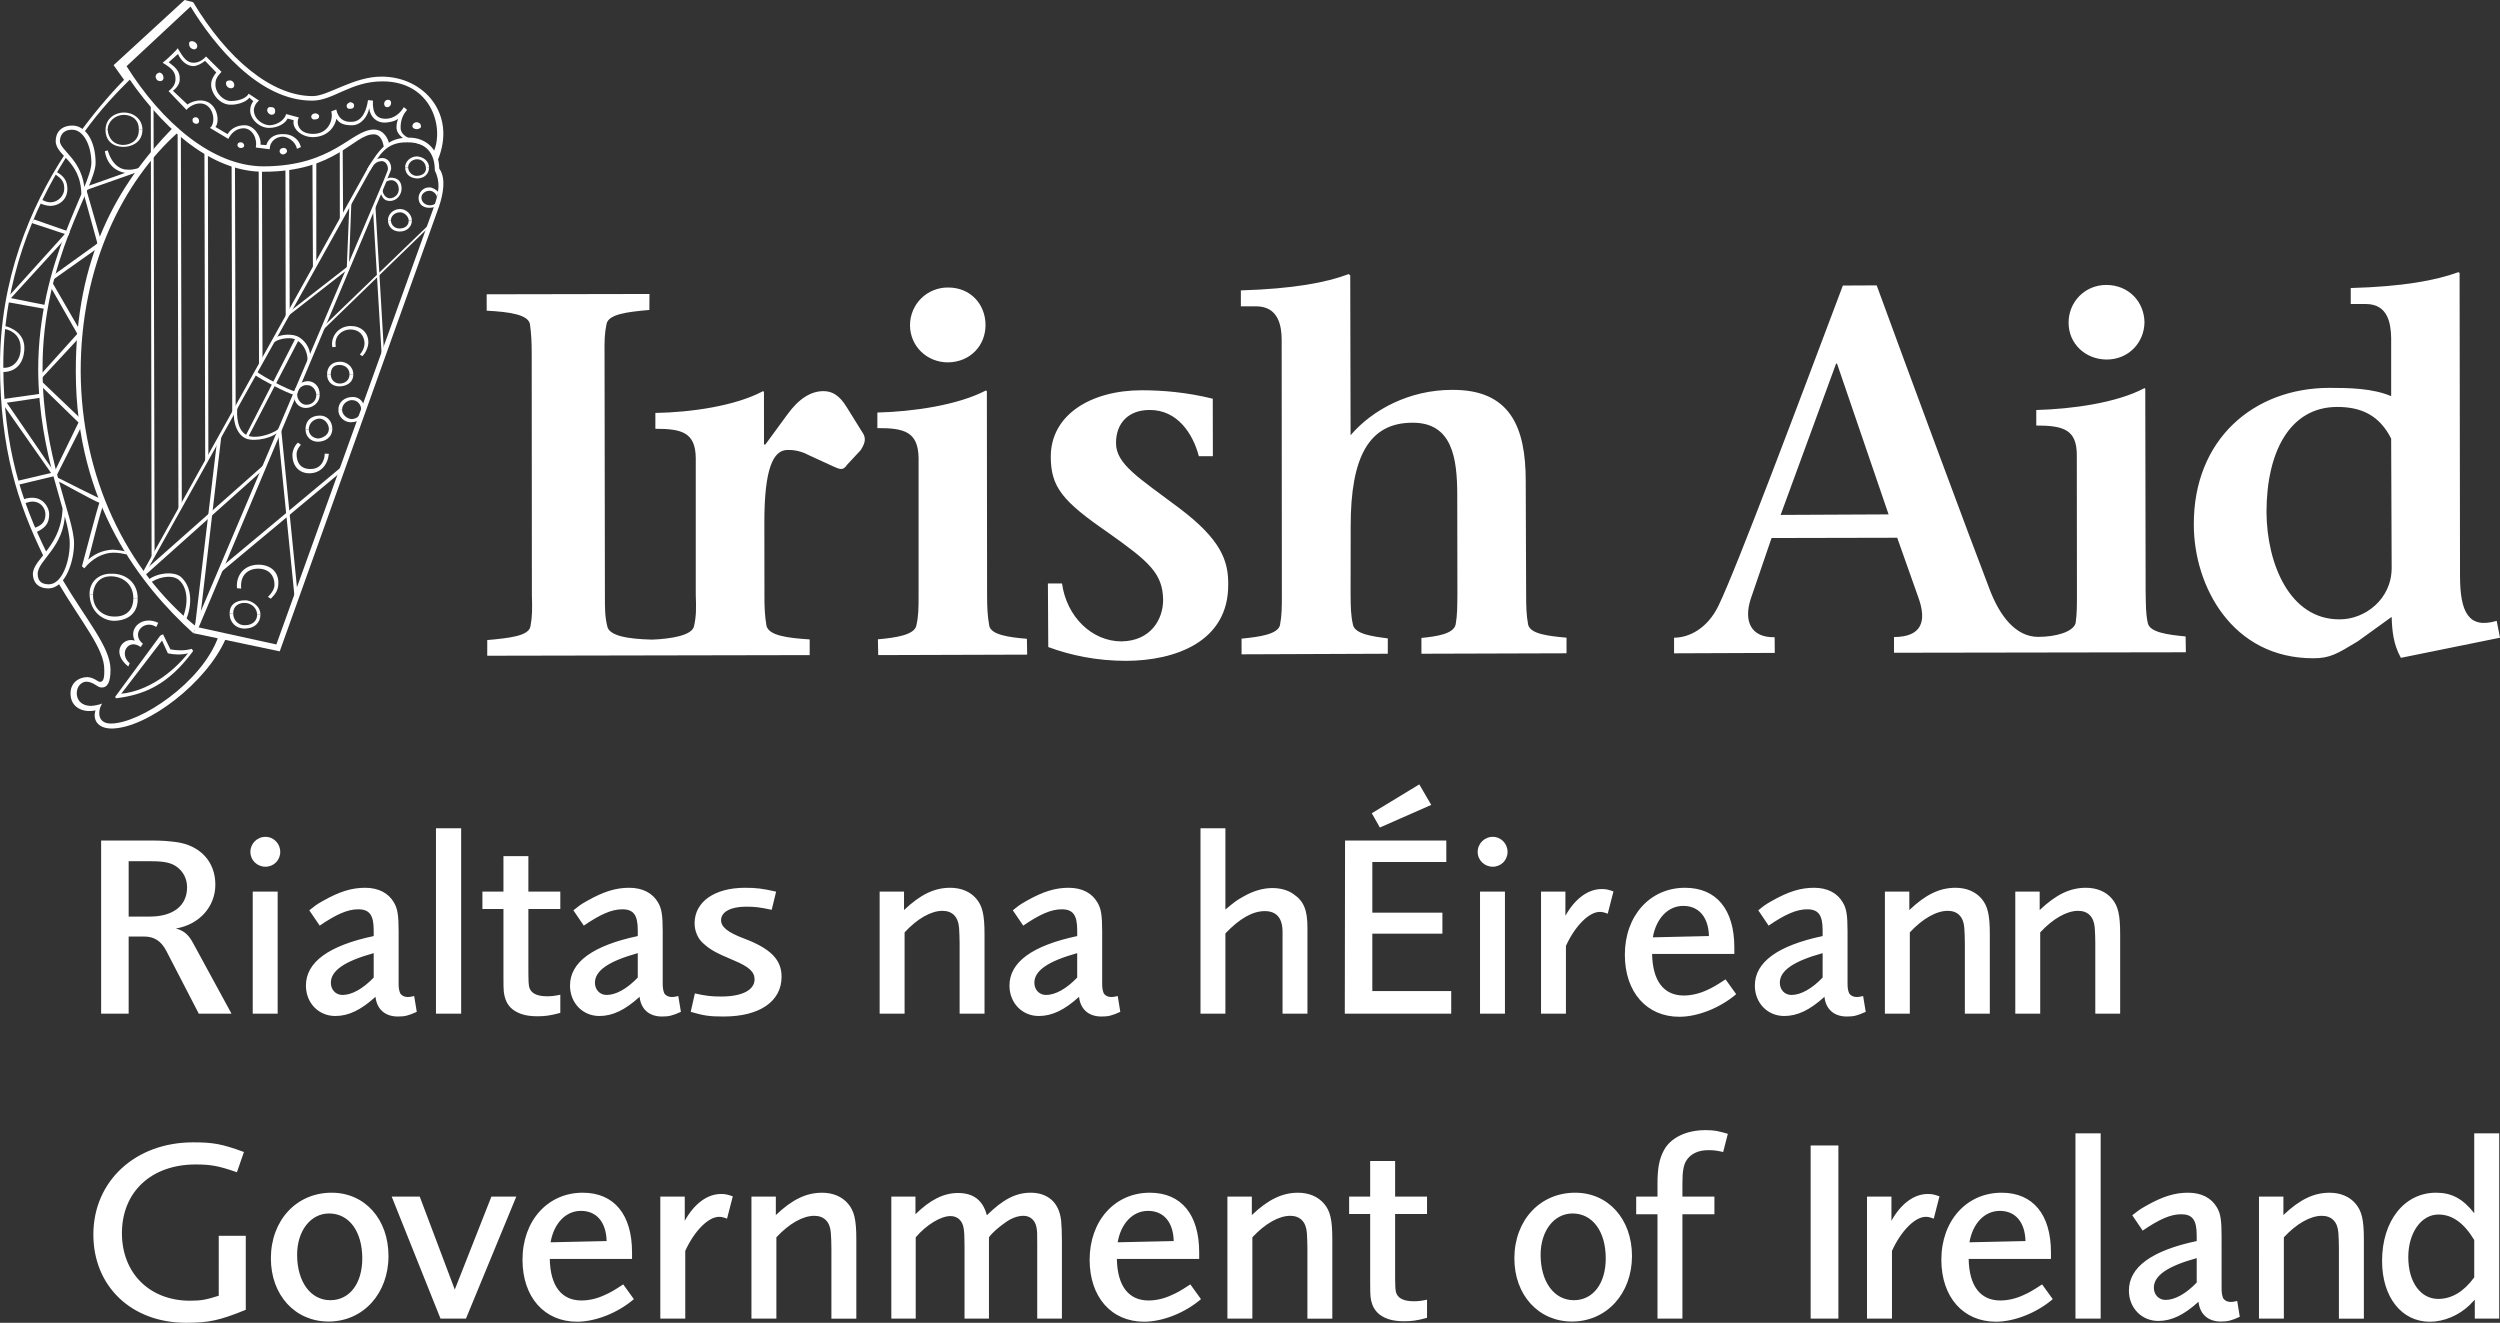 <svg xmlns="http://www.w3.org/2000/svg" width="577.75" height="305.696" viewBox="0 0 577.75 305.696">
  <rect x="0" y="0" width="577.75" height="305.696" fill="#333333" stroke="none"/>
  <g fill="#FFF">
    <path d="M112.603 151.537v-3.615c5.473-.49 9.47-1 9.97-3.096.445-2.287.445-4.09.346-7.29l-.04-55.458c0-3.13-.09-4.93-.416-7.236-.5-2.115-4.542-2.75-9.99-3.045V68.01l37.618-.07-.02 3.69c-5.333.462-9.434 1.024-9.89 3.212-.47 2.2-.51 3.99-.47 7.236l.084 55.46c0 3.157 0 4.95.545 7.194.44 2.188 4.62 2.946 10.39 3.085 4.487-.188 9.192-.99 9.652-3.085.53-2.31.53-4.105.41-7.295v-31.54c-.05-5.98-3.223-6.806-9.334-6.806v-3.66c8.082-.132 18.457-1.583 24.885-5.04l.21.158.01 12.183h.31l5.043-6.883c2.698-3.754 5.517-5.457 8.364-5.457 1.758 0 3.57.654 5.438 3.764l3.872 6.23c.654 1.355.01 2.484-.648 3.6l-3.15 3.393c-1.09 1.648-1.955.9-3.332.356l-5.665-2.604c-1.353-.738-3.09-1.2-4.794-1.146-3.317 0-5.357 4.294-5.357 16.704l.02 16.694c-.02 3.193.104 5.04.476 7.244.55 2.2 4.62 2.804 9.978 3.14v3.626l-74.515.145zM228.065 90.39l.05 46.89c0 3.18.094 5.01.505 7.35.45 2.09 4.536 2.64 8.7 3l.06 3.655-34.422.108-.074-3.65c4.224-.37 8.43-1.023 8.88-3.163.524-2.248.524-4.12.524-7.246v-31.56c-.12-5.935-3.244-6.88-9.528-6.84v-3.597c8.23-.197 18.596-1.71 25.078-5.096l.227.15zM219.058 66.443c5.2-.033 8.696 3.854 8.696 8.69 0 4.667-3.472 8.552-8.696 8.612-4.818 0-8.756-3.71-8.756-8.61.035-4.84 3.883-8.692 8.756-8.692M242.17 134.837h3.264c1.06 7.73 6.942 13.386 13.737 13.386 6.72-.09 9.628-5.04 9.628-9.587-.084-6.22-3.372-8.91-12.802-15.61-10.44-7.187-13.163-10.478-13.163-17.49 0-9.687 9.3-15.343 21.013-15.343 4.828 0 10.385.456 16.422 1.95l.024 13.282h-3.243c-1.328-5.09-4.88-10.727-11.397-10.678-4.774 0-7.745 2.942-7.745 7.637 0 4.904 5.264 8.014 14.57 15.007 9.765 7.34 11.395 12.242 11.36 17.647.113 13.258-12.223 17.645-23.573 17.685-6.735 0-12.777-1.248-18.012-3.188l-.083-14.697zM312.04 63.64l.08 36.94c5.08-5.937 13.645-10.478 23.4-10.478 13.405-.12 17.075 8.488 17.075 20.998l.094 25.93c0 3.2.04 5.002.46 7.32.516 2.187 4.7 2.634 8.874 3.02v3.605l-33.532.104v-3.65c3.412-.347 7.395-.892 7.904-3.08.41-2.315.376-4.12.41-7.278l-.034-22.84c-.028-8.25-1.104-16.59-10.358-16.54-10.03 0-14.293 7.894-14.27 23.937l-.023 15.505c.025 3.205.046 5.043.55 7.236.437 2.17 4.53 2.714 8.05 3.16v3.55l-33.795.135v-3.625c4.224-.405 8.344-1.02 8.875-3.104.44-2.308.44-4.104.44-7.305l-.045-58.542c0-3.197-.65-7.85-5.93-7.85h-3.5v-3.676c12.08-.368 19.715-1.8 24.92-3.77l.356.3zM436.453 118.876l-11.92-34.854h-.213l-12.816 34.974 24.95-.12zm1.252 31.972v-3.625c6.543-.04 7.533-3.744 5.68-9.003l-4.94-13.946-29.04.063-4.857 14.2c-1.575 5.046.074 8.833 5.57 8.726l.03 3.625-23.272.094v-3.61c3.45 0 7.727-2.1 10.29-7.448 4.266-8.828 18.82-47.674 28.72-73.934l7.818-.04c7.19 19.694 21.742 58.94 26.13 70.33 2.405 6.283 6.08 10.845 11.122 10.904 4.23 0 8.12-1.17 8.715-3.16.333-2.288.31-4.1.31-7.3l-.03-31.546c0-5.894-3.07-6.84-9.368-6.84v-3.585c8.127-.223 18.525-1.6 25.018-5.065l.17.147.084 46.85c.078 3.238 0 4.997.51 7.34.477 2.1 4.502 2.653 8.73 3.06l.06 3.655-67.45.108zM486.76 65.85c5.147 0 8.763 3.85 8.83 8.646-.067 4.65-3.624 8.594-8.77 8.594-4.956-.05-8.77-3.697-8.77-8.506 0-4.883 3.815-8.734 8.71-8.734M554.84 152.026c-1.757-3.194-2.015-6.21-2.13-9.46l-7.844 5.656c-4.725 2.854-6.39 3.902-10.21 3.902-18.896.05-27.665-16.793-27.665-30.853-.093-19.75 13.833-31.635 31.384-31.635 4.562 0 9.924.1 14.223 1.912V78.102c-.072-3.26-.674-7.847-5.873-7.847h-3.467v-3.692c12.033-.323 19.65-1.758 24.9-3.67l.252.21.1 69.928c0 8.498 1.985 12.36 8.478 10.45l.764 3.893-22.91 4.653zm-2.243-50.67c-2.742-5.42-6.94-7.312-12.455-7.312-10.97 0-16.355 10.39-16.355 24.35.088 11.893 5.354 24.787 16.877 24.738 5.79.05 12.05-4.596 12.05-11.887l-.117-29.89zM42.653 0l1.99.51c7.796 13.002 18.072 21.735 27.68 21.698 3.48 0 9.454-4.568 15.956-4.502 9.7.05 17.297 8.656 12.9 19.29L99.96 35.6c2.897-5.36.17-16.796-11.578-16.796-7.35 0-11.37 4.452-16.174 4.452-12.346.09-22.77-12.894-28.173-21.747-.822.765-14.783 13.786-14.783 13.786 8.112 12.94 19.82 23.15 31.68 23.15 16.17-.045 20.274-8.504 25.484-8.504 2.367 0 3.397 2.314 3.546 3.504l-1.277.455c-.303-1.79-1.045-2.862-2.303-2.862-4.73 0-8.603 8.65-25.45 8.65-10.444.072-21.567-7.64-31.27-21.74l-.742.856-2.665-3.746L42.653 0zM13.32 134.476c5.577 9.46 10.827 15.466 10.777 20.266.05 2.13-.252 2.832-.97 2.832-.48.05-1.382-1.04-2.982-1.1-2.105.06-3.897 1.438-3.843 3.848 0 3.008 2.665 4.502 5.774 3.85-.66 1.95.292 4.193 3.774 4.193 8.22-.104 21.983-10.69 26.32-20.77l-1.703-.47c-3.79 10.61-18.125 20.085-24.855 20.085-3.1 0-3.1-2.822-2.025-4.625-.55.28-2.04.543-2.52.543-2.348 0-3.33-1.444-3.33-2.9 0-1.654 1.115-2.654 2.19-2.7 1.743.046 2.56 1.355 3.525 1.355 1.43.04 2.11-1.31 2.085-4.21-.055-5.147-5.497-11.236-11.172-20.84l-1.044.643z"/>
    <path d="M19.373 30.654c3.873-5.447 7.918-9.59 10.93-12.557l-.525-.795c-3.185 3.21-7.087 7.55-10.984 12.844l.58.508zM15.02 35.602C6.997 47.94-.04 64.587 0 84.582c.078 19.31 4.08 31.69 10.122 44.095l.728-.832C4.927 115.845.82 103.227.762 84.583c-.03-19.75 6.938-36.28 14.703-48.537l-.445-.444zM39.914 29.57C27.084 42.734 17.426 59.543 17.52 85.975c.03 30.672 15.198 49.5 27.118 60.346l.802-1.426c-16.34-13.105-26.647-34.77-26.79-58.92C18.58 61.393 28.49 41.9 41.127 30.6l-1.214-1.03z"/>
    <path d="M84.886 39.042c2.927-4.983 5.012-7.234 9.573-7.234 3.976-.062 7.046 2.793 7.046 7.14 1.68 2.298.832 6.105 0 8.636l-36.86 102.942-20.002-4.21.803-1.42 18.422 4.04L100.484 47.25c.976-3.11 1.288-5.147 0-7.893 0-4-2.05-6.552-6.398-6.46-4.828-.092-6.447 2.9-8.538 6.51l-.664-.365z"/>
    <path d="M32.778 132.634L84.89 39.042c.966-1.81 1.97-2.442 3.49-2.53 1.428.088 2.017 1.25 2.017 2.435 0 .46-.316.812-1.158 3.155L45.62 145.687l-.98-.248 43.935-103.5c.684-1.796 1.05-2.448 1.08-2.897-.03-1.04-.645-1.81-1.417-1.81-1.282.065-1.926.705-2.69 2.17L33.245 133.13l-.466-.496zM77.745 27.453c.668.953 1.5 1.5 3.576 1.5 2.26 0 3.72-2.256 3.998-3.95.232 2.15 1.828 3.33 3.51 3.33.828 0 2.358-.222 3.265-.923-.233.198-.49 1.3-.46 2.025-.03 1.216.984 2.312 2.366 2.962l3.803 1.104-1.546-.9c-1.797-.55-3.748-1.355-3.674-3.207 0-1.43.445-2.854 1.505-3.994l-.753-.647c-.88 1.492-2.367 2.697-4.224 2.697-1.965 0-3.1-1.137-2.926-4.2l-1.144-.114c-.277 2.008-1.154 5.02-3.833 5.02-1.693.08-3.05-.706-3.496-2.854l-1.153.445c.54 1.998-.748 5.26-4.22 5.192-3.376 0-3.97-2.502-3.272-3.79l-2.932-.79c-.367 1.344-1.95 2.48-3.754 2.592-1.62 0-3.715-1.404-3.715-3.51 0-.69.446-1.64 1.2-2.19l-2.398-1.597c-.43.855-1.907 1.688-4.155 1.688-1.654 0-3.62-1.846-3.526-3.94 0-1.097.46-1.805 1.406-2.8l-3.58-3.55c-.495.554-1.49 1.45-2.882 1.45-1.535 0-2.387-1.154-3.665-3.36-.272.51-2.778 2.858-3.477 3.36 2.006 1.213 2.976 2.035 2.976 3.742 0 1.057-.5 2-1.614 2.813l4.145 4.338c.5-.646 1.817-1.493 3.135-1.493 3.14 0 3.808 4.5 2.303 5.666l4.24 2.534c.573-1.2 1.717-2.414 3.48-2.46 2.045 0 3.288 2.403 2.857 4.448l3.224.406c0-1.902 1.56-2.912 3.026-2.912 1.16.062 2.872 1.01 3.278 2.814l.9-.41c-.58-2.246-2.55-3.054-4.115-2.986-1.555-.066-3.24.547-3.892 2.535l-1.316-.103c.173-1.95-1.52-4.488-3.665-4.488-1.833 0-3.19.8-3.958 2.054l-2.808-1.654c1.134-1.242.485-6.137-3.516-6.137-1 0-2.2.39-2.932.95l-3.368-3.17c.822-.605 1.634-1.64 1.565-2.75.07-1.79-1.015-2.687-2.545-3.85l2.14-1.9c.842 1.855 2.263 2.794 3.6 2.794.89-.04 2.03-.674 2.654-1.224l2.6 2.688c-.614.747-1.193 1.745-1.193 2.794 0 2.105 2.01 4.697 4.52 4.656 1.283.04 3.397-.45 4.33-1.613l.905.81c-.4.504-.728 1.187-.728 2.147.02 2.06 2.154 4.02 4.358 4.02 2.04 0 3.75-1.02 4.29-2.16l1.406.386c-.43 1.96 1.798 3.91 4.448 3.91 3.57-.048 5.115-2.594 5.427-4.247M44.366 9.507c.372 0 1.204.357 1.224 1.138 0 .502-.322.71-.674.765-.733-.055-1.208-.537-1.208-1.216-.07-.538.282-.687.658-.687"/>
    <path d="M53.028 18.598c.44-.097 1.114.31 1.114 1.103 0 .456-.36.693-.673.693-.556.058-1.25-.386-1.25-1.146 0-.44.372-.688.808-.65M62.605 24.755c.436 0 .986.098.986.953 0 .488-.27.81-.762.81-.545 0-1.084-.48-1.084-1.118.065-.507.38-.74.86-.645M72.882 26.197c.445 0 .87.32.87.668 0 .586-.548.74-.994.74-.332.102-.827-.154-.827-.652 0-.412.392-.756.952-.756M80.914 23.61c.55.06.857.3.91.638.06.646-.306.896-.91.896-.56.062-.807-.287-.807-.652 0-.582.65-.795.807-.883M88.783 24c0-.596.426-.946.882-.946.515 0 .718.353.718.704.02.543-.39 1.05-.94.998-.51 0-.66-.456-.66-.756M96.25 28.237c.363 0 1.036.208 1.036.968.1.367-.56.646-.985.646-.47 0-1.05-.275-.994-.745 0-.553.614-.868.945-.868M36.898 16.76c.465.092.887.543.887 1.254 0 .483-.42.79-.778.735-.664 0-.98-.5-1.05-.997.07-.71.5-.9.94-.992M45.223 27.093c.456 0 .788.36.788.92 0 .222-.192.6-.608.6-.564 0-.946-.378-.896-.818-.095-.5.41-.702.717-.702M55.56 32.895c.445-.086.855.31.88.706-.025.457-.376.6-.832.6-.287 0-.693-.204-.733-.655 0-.447.307-.65.684-.65M65.423 34.2c.54-.103.912.304.912.692 0 .464-.496.768-.97.81-.427-.042-.75-.394-.75-.747 0-.452.417-.756.808-.756M36.56 143.935l-.444.96c-2.783-1.86-5.982 1.536-3.095 3.883l-.52.748c-2.856-2.095-5.105 1.562-2.53 3.75l-.327.763c-4.2-3.378-1.1-6.915 1.5-5.975-1.5-2.946 1.774-5.888 5.418-4.13M38.795 150.98l-1.352-2.945-9.424 12.29c6.194-.643 11.894-4.905 15.42-9.344-1.47.408-3.377.303-4.645 0l.575-.915c1.372.263 3.278.376 4.947-.124l.327.5c-5.81 7.93-11.44 10.134-17.833 10.937l-.197-.338 10.435-14.163.63-.297 1.693 3.485-.575.916zM7.596 132.634c.074 2.298 1.55 3.348 3.57 3.348 4.106-.05 5.998-6.602 5.944-10.454 0-6.146-7.275-20.032-7.275-40.086-.145-25.694 12.26-42.04 12.26-47.803 0-5.184-2.42-8.62-5.342-8.62-2.61 0-3.883 1.58-3.883 3.578.035 3.74 6.7 4.636 5.854 14.153l.847-2.493c-.35-7.258-5.654-9.4-5.738-11.66.084-1.85 1.307-2.655 2.837-2.614 2.55-.04 4.426 3.52 4.45 7.575C21.196 43.205 8.826 60.1 8.826 85.48c.134 20.105 7.29 33.704 7.29 40.048.044 4.104-1.748 9.51-4.838 9.51-1.847 0-2.565-.946-2.565-2.403-.05-3.148 6.31-6.244 6.29-14.303l-.535-1.79c.16 9.653-6.797 12.436-6.87 16.092"/>
    <path d="M9.26 87.796l10.117 9.646-6.472 12.802-.282-1.267 5.52-11.336-8.72-8.497M12.028 65.18l6.992 12.1L9.3 87.75l.128-1.223 8.444-9.38-6.042-10.585M19.813 43.347l3.803 13.246-11.638 8.24.342-1.227 10.197-7.344-3.22-11.662"/>
    <path d="M32.392 38.748v-.043l-.866.28c-.595.154-1.218.274-1.837.224-1.942.08-3.804-1.206-4.81-4.458l-.654.203c.564 3.354 2.813 4.688 4.69 5L20.04 43.09l-.316.904 12.514-4.404.703-1.05c-.162.063-.335.127-.548.208M13.162 110.333c1.342.54 9.325 4.8 11.068 5.313-1.193 2.743-3.46 12.792-3.858 13.68 1.392-1.2 3.214-2.2 5.75-2.3.9.05 2.056.208 2.838.41l.327.69c-1.134-.24-1.813-.397-3.11-.397-2.333 0-4.938 1.386-6.686 3.614l-.554-.465c.63-2.403 3.71-13.947 4.017-14.69-1.63-.607-9.038-4.812-9.652-5.016l-.138-.84zM5.298 115.44c4.225-1.565 6.067 1.644 6.067 3.395 0 2.248-1.015 3.205-2.957 4.14l-.525-.935c1.545-.55 2.615-1.254 2.615-3.16 0-1.8-1.788-3.877-4.774-2.53l-.426-.91zM1.08 75.337c1.643.35 4.55 1.76 4.55 5.006 0 3.148-1.6 5.633-4.982 5.633l-.015-.982c3.036.192 4.22-2.6 4.135-4.447.084-2.498-1.52-4.098-3.69-4.54v-.67zM12.905 39.64c1.67.904 2.665 2 2.665 4.002.034 2.363-1.788 3.94-4.02 3.94-.754-.042-1.947-.337-2.403-.69l.376-.887c.505.432 1.466.746 2.025.746 2.08 0 3.303-1.7 3.303-3.108 0-1.588-.5-2.286-2.228-3.454l.283-.548zM32.07 29.982c.104 2.212-1.57 3.465-3.58 3.52-2.497-.055-3.507-1.853-3.6-3.56l-.51.162c0 1.946 1.232 3.843 4.22 3.843 1.5 0 4.317-.852 4.317-3.965h-.847z"/>
    <path d="M32.917 29.982c0-2.572-2.204-4.02-4.348-3.986-1.824.045-4.19 1.207-4.19 4.108l.504-.163c.05-1.887 1.704-3.34 3.665-3.4 1.995 0 3.624 1.208 3.52 3.442h.847zM30.817 138.363c0 2.1-1.173 4.176-4.397 4.125-2.694 0-5.002-1.91-4.917-5.05l-.808-.155c.08 4.244 3.244 6.156 5.62 6.19 3.33-.034 5.587-1.837 5.503-5.11h-1z"/>
    <path d="M31.817 138.363c.08-3.48-2.53-5.873-6.11-5.78-2.675-.06-5.037 1.694-5.013 4.7l.803.154c0-1.654.97-4.25 4.115-4.25 2.625 0 5.244 1.693 5.205 5.176h1zM.55 92.248l8.82-1.252.157.9-8.9 1.307M3.803 111.18l8.948-2.1.155.862-8.96 2.15"/>
    <path d="M.628 93.34l.525-.87 11.286 16.462-.412.698M2 68.79l8.67 1.743-.227.865-8.552-1.546M7.8 50.69l8.314 2.903-.287.755-8.454-2.8"/>
    <path d="M1.673 68.84l13.663-15.146.49.654L2.075 69.39M56.712 100.8l11.703-22.864.703.458-11.81 22.684M66.562 72.303L80.39 61.546l-.323.944-14.11 11.002M33.783 131.524l27.258-24.148-.658 1.56-27.287 24.386"/>
    <path d="M46.228 143.033l5.002-42.942-1.114 2.197-5.106 42.936M80.637 61.546l.594-15.543-.474.836-.644 15.77M58.812 86.59c1.6 1.16 7.215 4.15 9.28 4.702l.322-.748c-2.03-.51-7.656-3.514-9.167-4.705l-.435.75zM54.875 93.848c-.282 2.446.015 5.9 2.422 6.84 2.243.905 6.765-.76 7.443-1.997l-.297.855c-.95 1.604-5.502 2.634-7.577 1.812-2.7-1.1-3.19-5.626-2.595-6.364l.605-1.145zM62.67 79.8c1.1-1.698 4.497-1.906 5.453-1.406 2.684 1.146 3.486 4.553 2.62 6.6l.753-1.658c.718-2.11-.803-4.797-2.957-5.687-1.403-.554-4.647-.456-5.652 1.14l-.218 1.01zM34.076 134.17c1.842-1.687 5.893-2.28 7.686-.888 3.075 2.698 2.382 7.452 1.124 10.195l-.768-.445c1.59-3.66 1.218-7.36-.837-9.053-1.742-1.397-5.362-.407-6.71.892l-.494-.703zM95.187 50.957c0 1.394-1.1 2.55-2.817 2.55-1.585 0-2.714-1.08-2.714-2.656l.678.107c.064 1.146.97 1.847 1.95 1.847 1.344 0 2.176-.7 2.176-1.847h.727z"/>
    <path d="M94.46 50.957c-.065-.96-.972-1.865-2.002-1.9-1.278.035-2.125.896-2.125 1.9l-.678-.106c.01-1.258 1.13-2.545 2.827-2.545 1.427 0 2.704 1.287 2.704 2.652h-.727zM99.153 38.705c0 1.44-1.08 2.54-2.743 2.54-1.66-.064-2.75-.982-2.788-2.58h.703c0 1.142 1.01 1.978 1.93 1.978 1.452 0 2.28-.837 2.176-1.785l.723-.153z"/>
    <path d="M98.43 38.857c0-1.102-.87-2.055-2.02-2.055-1.224 0-2.1.953-2.085 1.86h-.703c0-1.268 1.12-2.458 2.68-2.524 1.584.066 2.856 1.16 2.856 2.564l-.727.155zM88.382 43.587c0 1.263.693 2.16 1.7 2.252 1.355-.093 2.074-1.093 2.074-2.085 0-1.106-.645-2.114-1.76-2.114-.286 0-.955.156-1.386.462l.248-.746s.733-.306.97-.306c1.58 0 2.58.746 2.58 2.537 0 1.3-1 2.85-2.698 2.85-1.308 0-1.748-.734-2.248-2.038l.52-.813zM100.95 45.432c-.222-.782-.97-1.38-1.747-1.34-.808 0-1.77.6-1.817 1.51 0 1.233 1.045 1.843 1.95 1.843.372 0 1.025-.057 1.393-.552l-.096.856c-1.228.557-3.902.444-3.902-2.052 0-1.05.976-2.45 2.49-2.387.61-.06 1.838.646 2.105 1.157l-.376.965zM76.81 99.09c-.055 2.102-1.774 2.993-3.373 2.993-1.55 0-2.833-1.145-2.833-2.85h.753c0 1.105.856 1.997 2.15 2.12 1.128-.123 2.495-.87 2.495-2.213l.807-.05z"/>
    <path d="M76.006 99.142c0-1.145-.965-2.402-2.2-2.402-.92 0-2.445.803-2.445 2.496h-.752c-.044-2 1.298-3.19 3.273-3.19 1.517-.067 2.874 1.102 2.928 3.042l-.802.054zM73.882 91.197c0 1.996-1.674 3.086-3.25 3.086-1.514 0-2.748-1.258-2.683-2.99l.737-.096c-.044 1.05.906 2.373 2.12 2.344 1.1 0 2.293-.753 2.293-2.288l.782-.055z"/>
    <path d="M73.1 91.248c-.03-1.05-.892-2.354-2.293-2.246-.842-.062-2.17.834-2.12 2.195l-.738.096c-.075-1.604 1.257-3.162 3.208-3.205 1.308 0 2.724 1.05 2.724 3.11l-.782.05zM74.49 75.685l24.916-24.03-.975 1.5-23.795 23.09"/>
    <path d="M88.243 82.652l.54-.57-2.04-34.638-.51 1.516M50.918 131.248l28.555-23.81-.332 1.354-28.658 23.9"/>
    <path d="M68.093 138.18l.738-.407L64.94 98.78l-.654 1.475M83.157 81.953c.73-.865 1.06-1.71 1.095-2.563-.035-1.65-1.015-3.248-3.338-3.248-1.68 0-3.818 1.407-3.303 3.996l-.8.104c-.46-2.05 1.06-4.904 4.278-4.904 2.273 0 4.04 1.457 4.04 3.75 0 1.002-.56 2.443-1.39 3.21l-.58-.345zM61.917 137.933c.97-.9 1.545-2 1.516-2.805.03-1.94-1.15-3.71-3.77-3.71-2.36 0-4.233 1.513-3.93 4.603l-.967-.088c-.277-2.862 1.52-5.388 4.913-5.438 2.787 0 4.654 1.586 4.654 4.18 0 1.6-.564 2.502-1.733 3.686l-.683-.427zM76.006 104.876c-.297 2.68-1.956 4.502-4.546 4.502-2.09 0-3.878-1.446-3.878-4.25 0-.937.54-2.248 1.278-2.838l.68.496c-.58.647-1 1.342-1 2.193 0 1.954.955 3.444 3.223 3.405 2.392.04 3.28-1.99 3.28-3.545l.963.036zM59.426 142.072c0-1.494-1.312-2.742-2.877-2.742-1.26-.045-2.705.703-2.655 2.405l-.817.046c-.05-1.976 1.367-3.095 3.674-3.056 1.188 0 3.432 1.203 3.432 3.264l-.758.084z"/>
    <path d="M60.184 141.983c.03 1.812-1.243 3.24-3.635 3.288-2.06 0-3.522-1.476-3.472-3.495l.817-.04c-.05 1.446 1.114 2.794 2.654 2.755 2.114 0 2.876-1.31 2.876-2.418l.758-.09zM80.785 86.48c-.024-1.292-1.005-2.14-2.342-2.14-1.01 0-2.005.458-2.005 2.192h-.852c-.015-1.734 1.094-2.943 3.056-2.943 1.327 0 3.006.995 3.006 2.942l-.863-.052z"/>
    <path d="M81.647 86.53c0 1.97-1.68 2.76-3.234 2.76-1.604 0-2.842-1.046-2.828-2.76h.852c0 1.05.757 2.11 2.08 2.11 1.144 0 2.24-.693 2.268-2.16l.862.05zM78.215 94.748c-.064-1.807 1.396-3.01 3.318-3.01 1.4 0 2.684.99 2.72 2.91h-.774c-.03-1.107-.823-2.203-2.165-2.178-.852-.025-2.263.763-2.263 2.23l-.837.048z"/>
    <path d="M84.252 94.645c0 2.035-1.317 2.888-3.145 2.937-1.496.06-2.957-1.28-2.897-2.832l.842-.05c0 1.03 1.01 2.09 2.263 2.15 1.11-.062 2.134-.804 2.164-2.205h.772zM35.725 128.126l-.69 1.2-.187-105.16h.634M42.014 116.84l-.778 1.392-.188-87.836h.748M48.155 105.583l-.733 1.512L47.244 35l.802.044M54.46 94.44l-.788 1.497-.15-58.083h.78M60.67 83.192l-.813 1.704-.07-46.04h.75M66.95 72.09l-.922 1.7-.065-35.187.882-.06M73.1 60.8l-.778 1.81-.114-25.314.892-.06M79.29 49.64l-.753 1.955-.02-17.74.674-.04M45.937 234.253l-7.508-14.516c-1.194-2.287-2.814-3.303-5.097-3.303h-3.6v17.818h-6.36V194.24h11.104c3.056 0 4.313.118 6.24.36 5.58.77 9.053 4.552 9.053 9.84 0 5.093-3.714 9.24-9.112 10.134 1.798.49 2.877 1.387 3.893 3.238l8.95 16.44h-7.563zm-4.804-33.718c-1.377-1.135-3.06-1.507-6.24-1.507h-5.16v12.792h4.863c5.462 0 8.637-2.525 8.637-6.785 0-1.803-.778-3.422-2.1-4.5M61.343 200.3c-1.926 0-3.48-1.504-3.48-3.426 0-1.916 1.554-3.48 3.48-3.48 1.92 0 3.422 1.564 3.422 3.48 0 1.922-1.5 3.426-3.422 3.426m-2.937 5.756h5.76v28.197h-5.76v-28.197zM91.937 234.917c-2.94 0-4.857-1.685-5.16-4.557-3.362 3.057-6.24 4.438-9.295 4.438-3.843 0-6.785-3-6.785-7.03 0-5.39 5.214-9.23 15.664-11.444v-1.318c0-3.54-.964-4.867-3.604-4.867-2.402 0-5.032 1.147-8.875 3.772l-2.406-3.537c1.204-.96 1.62-1.326 3.125-2.158 3.9-2.21 6.72-3.05 9.775-3.05 3.06 0 5.397 1.198 6.66 3.405.837 1.387 1.085 2.952 1.085 6.666V227.412c0 .842.114 1.563.356 2.108.297.545.956.892 1.743.892.42 0 .776-.05 1.495-.228l.6 3.653c-1.975.888-2.757 1.08-4.378 1.08M86.36 220.27c-6.724 1.87-9.898 4.03-9.898 6.85 0 1.624 1.134 2.816 2.694 2.816 2.164 0 4.74-1.446 7.205-4.02v-5.647zM100.753 191.417h5.82v42.836h-5.82zM124.202 234.858c-2.516 0-4.254-.485-5.7-1.565-.782-.594-1.377-1.444-1.674-2.348-.426-1.307-.48-1.732-.48-4.972v-15.896h-4.863v-4.02h4.863v-8.207h5.76v8.206h7.38v4.02h-7.38v14.946c0 1.555.054 2.387.178 3.05.36 1.446 1.738 2.17 4.146 2.17.892 0 1.674-.06 3.056-.366v4.2c-2.404.653-3.597.782-5.286.782M152.97 234.917c-2.94 0-4.858-1.685-5.16-4.557-3.358 3.057-6.235 4.438-9.3 4.438-3.84 0-6.78-3-6.78-7.03 0-5.39 5.225-9.23 15.66-11.444v-1.318c0-3.54-.952-4.867-3.602-4.867-2.396 0-5.026 1.147-8.874 3.772l-2.402-3.537c1.203-.96 1.62-1.326 3.125-2.158 3.897-2.21 6.72-3.05 9.775-3.05 3.065 0 5.398 1.198 6.666 3.405.832 1.387 1.074 2.952 1.074 6.666V227.412c0 .842.12 1.563.352 2.108.303.545.966.892 1.75.892.415 0 .77-.05 1.5-.228l.603 3.653c-1.986.888-2.763 1.08-4.387 1.08m-5.58-14.648c-6.717 1.87-9.9 4.03-9.9 6.85 0 1.624 1.148 2.816 2.703 2.816 2.165 0 4.74-1.446 7.196-4.02v-5.647zM167.247 234.917c-3.368 0-4.556-.192-7.622-1.08l.96-4.258c2.7.603 3.84.716 6.117.716 4.804 0 7.68-1.5 7.68-3.967 0-1.74-1.32-2.933-4.738-4.357-4.5-1.877-5.64-2.604-7.195-4.03-1.21-1.08-1.928-2.824-1.928-4.572 0-4.966 4.62-8.204 11.643-8.204 2.64 0 3.957.168 7.2.892l-1.024 4.198c-2.81-.604-3.956-.723-5.937-.723-3.54 0-5.765 1.21-5.765 3.13 0 1.56 1.57 2.813 5.23 4.2 6.234 2.338 8.755 4.918 8.755 8.864 0 5.714-5.096 9.19-13.376 9.19M221.767 234.253V217.94c0-1.208-.07-2.585-.124-3.484-.184-2.576-1.56-3.963-3.843-3.963-2.64 0-5.82 1.812-8.75 4.98v18.78h-5.766v-28.198h5.636v4.26c3.784-3.602 7.022-5.15 10.678-5.15 2.52 0 4.625.892 6.007 2.506 1.437 1.685 1.917 3.726 1.917 8.222v18.363h-5.755v-.002zM254.53 234.917c-2.946 0-4.862-1.685-5.16-4.557-3.367 3.057-6.245 4.438-9.305 4.438-3.84 0-6.775-3-6.775-7.03 0-5.39 5.22-9.23 15.654-11.444v-1.318c0-3.54-.956-4.867-3.6-4.867-2.397 0-5.042 1.147-8.875 3.772l-2.402-3.537c1.193-.96 1.614-1.326 3.12-2.158 3.896-2.21 6.715-3.05 9.78-3.05 3.06 0 5.393 1.198 6.65 3.405.847 1.387 1.095 2.952 1.095 6.666V227.412c0 .842.108 1.563.352 2.108.302.545.96.892 1.738.892.42 0 .782-.05 1.506-.228l.593 3.653c-1.98.888-2.758 1.08-4.373 1.08m-5.586-14.648c-6.72 1.87-9.9 4.03-9.9 6.85 0 1.624 1.145 2.816 2.705 2.816 2.153 0 4.733-1.446 7.194-4.02v-5.647zM296.396 234.253v-18.897c0-3.18-1.39-4.798-4.085-4.798-2.816 0-5.818 1.68-9.12 5.154v18.54h-5.756v-42.835h5.755v18.777c1.92-1.62 2.703-2.223 4.144-2.99 2.273-1.328 4.617-1.977 6.72-1.977 1.857 0 3.59.47 4.92 1.432 2.34 1.613 3.178 3.653 3.178 7.734v19.858h-5.756zM310.783 234.253l.06-40.014h23.4v4.972h-17.097v11.707h16.193v4.852h-16.194v13.263h18.234v5.22h-24.598v-.002zm8.1-43.015l11.878-5.225-2.763-4.74-10.975 6.667 1.862 3.298zM344.97 200.3c-1.917 0-3.48-1.504-3.48-3.426 0-1.916 1.563-3.48 3.48-3.48 1.92 0 3.426 1.564 3.426 3.48 0 1.922-1.505 3.426-3.427 3.426m-2.937 5.756h5.76v28.197h-5.76v-28.197zM371.548 211.156c-.967-.355-1.322-.416-1.857-.416-2.465 0-5.698 3.244-7.804 7.854v15.66h-5.756v-28.2h5.632v5.576c2.23-3.957 5.226-6.17 8.4-6.17 1.02 0 1.503.123 2.708.545l-1.322 5.15zM388.103 234.977c-7.562 0-12.6-5.694-12.6-14.343 0-9.002 5.813-15.47 13.916-15.47 7.255 0 11.385 5.026 11.385 13.786v1.506h-19.002c.108 6.234 2.688 9.607 7.32 9.607 1.73 0 3.595-.426 5.396-1.268 1.197-.545 1.978-.97 4.258-2.467l2.456 3.428c-3.716 3.17-8.877 5.22-13.13 5.22m.9-25.623c-3.48 0-6.244 2.822-7.032 7.27l12.97-.302c-.118-4.38-2.347-6.967-5.94-6.967M426.785 234.917c-2.938 0-4.854-1.685-5.154-4.557-3.36 3.057-6.244 4.438-9.3 4.438-3.85 0-6.785-3-6.785-7.03 0-5.39 5.226-9.23 15.664-11.444v-1.318c0-3.54-.956-4.867-3.602-4.867-2.392 0-5.04 1.147-8.88 3.772l-2.387-3.537c1.185-.96 1.61-1.326 3.11-2.158 3.897-2.21 6.71-3.05 9.78-3.05 3.052 0 5.394 1.198 6.647 3.405.846 1.387 1.09 2.952 1.09 6.666V227.412c0 .842.113 1.563.36 2.108.308.545.966.892 1.75.892.405 0 .77-.05 1.49-.228l.6 3.653c-1.974.888-2.757 1.08-4.382 1.08m-5.577-14.648c-6.72 1.87-9.895 4.03-9.895 6.85 0 1.624 1.135 2.816 2.7 2.816 2.147 0 4.737-1.446 7.194-4.02v-5.647zM454.078 234.253V217.94c0-1.208-.06-2.585-.125-3.484-.172-2.576-1.56-3.963-3.828-3.963-2.64 0-5.822 1.812-8.766 4.98v18.78h-5.76v-28.198h5.645v4.26c3.78-3.602 7.008-5.15 10.682-5.15 2.512 0 4.61.892 5.998 2.506 1.432 1.685 1.922 3.726 1.922 8.222v18.363h-5.77v-.002zM484.222 234.253V217.94c0-1.208-.06-2.585-.12-3.484-.187-2.576-1.563-3.963-3.847-3.963-2.635 0-5.824 1.812-8.762 4.98v18.78h-5.76v-28.198h5.637v4.26c3.79-3.602 7.02-5.15 10.688-5.15 2.525 0 4.615.892 5.996 2.506 1.44 1.685 1.916 3.726 1.916 8.222v18.363h-5.748v-.002zM42.99 305.695c-12.594 0-21.414-8.408-21.414-20.398 0-12.354 9.716-21.3 23.038-21.3 4.62 0 6.66.356 11.762 2.23l-1.625 4.68c-4.2-1.455-5.937-1.798-9.537-1.798-10.26 0-17.036 6.35-17.036 15.876 0 9.263 6.418 15.61 15.718 15.61 2.635 0 3.773-.238 6.656-1.148V285.6h6.246v17.096c-6.06 2.46-8.522 3-13.806 3M75.922 305.408c-7.74 0-13.322-6.13-13.322-14.59 0-8.824 5.938-15.184 14.04-15.184 7.676 0 13.138 6.12 13.138 14.63 0 8.71-5.878 15.144-13.856 15.144m.12-24.974c-4.26 0-7.38 4.02-7.38 9.543 0 6.24 3.12 10.5 7.676 10.5 4.437 0 7.384-3.845 7.384-9.658 0-6.26-3.056-10.386-7.68-10.386M107.682 304.734h-5.88l-11.28-28.197h6.482l8.097 21.484 8.46-21.483h5.754M133.353 305.447c-7.562 0-12.604-5.695-12.604-14.32 0-9.01 5.823-15.492 13.92-15.492 7.255 0 11.396 5.04 11.396 13.798v1.5h-19.012c.118 6.246 2.7 9.605 7.32 9.605 1.737 0 3.6-.416 5.396-1.27 1.204-.53 1.977-.95 4.26-2.446l2.46 3.41c-3.718 3.185-8.873 5.215-13.137 5.215m.897-25.614c-3.477 0-6.23 2.824-7.013 7.262l12.955-.287c-.113-4.398-2.34-6.975-5.942-6.975M168.02 281.626c-.96-.346-1.322-.416-1.857-.416-2.456 0-5.7 3.244-7.8 7.87v15.65h-5.765v-28.194h5.65v5.58c2.215-3.96 5.215-6.186 8.39-6.186 1.03 0 1.5.13 2.71.545l-1.328 5.15zM192.137 304.734v-16.312c0-1.197-.064-2.59-.13-3.496-.172-2.564-1.554-3.95-3.837-3.95-2.635 0-5.813 1.802-8.75 4.97v18.79h-5.76V276.54h5.636v4.26c3.778-3.596 7.013-5.16 10.682-5.16 2.52 0 4.62.9 5.997 2.525 1.44 1.674 1.922 3.725 1.922 8.21v18.364h-5.76v-.003zM239.703 304.734V287.58c0-2.535 0-3.08-.178-3.96-.303-1.622-1.44-2.647-2.996-2.647-1.333 0-2.83.545-4.21 1.563-1.62 1.14-3.002 2.338-3.77 3.407v18.79h-5.646V287.94c0-1.922-.06-3.188-.183-3.967-.237-1.804-1.376-2.94-3.055-2.94-2.283 0-5.587 2.04-8.043 4.91v18.79h-5.636v-28.198h5.576v4.07c3.428-3.348 6.537-4.906 9.84-4.906 3.547 0 5.75 1.677 6.66 5.145 3.775-3.704 6.712-5.21 10.144-5.21 1.91 0 3.54.545 4.79 1.625 1.267 1.14 1.99 2.753 2.228 4.8.113 1.133.183 2.752.183 4.608v18.066h-5.704zM264.405 305.447c-7.562 0-12.59-5.695-12.59-14.32 0-9.01 5.815-15.492 13.912-15.492 7.265 0 11.405 5.04 11.405 13.798v1.5h-19.026c.124 6.246 2.698 9.605 7.324 9.605 1.738 0 3.595-.416 5.393-1.27 1.204-.53 1.98-.95 4.265-2.446l2.46 3.41c-3.718 3.185-8.884 5.215-13.143 5.215m.906-25.614c-3.48 0-6.244 2.824-7.02 7.262l12.954-.287c-.108-4.398-2.332-6.975-5.933-6.975M302.142 304.734v-16.312c0-1.197-.068-2.59-.124-3.496-.18-2.564-1.56-3.95-3.843-3.95-2.635 0-5.812 1.802-8.756 4.97v18.79h-5.765V276.54h5.646v4.26c3.78-3.596 7.018-5.16 10.678-5.16 2.516 0 4.615.9 6.002 2.525 1.44 1.674 1.917 3.725 1.917 8.21v18.364h-5.755v-.003zM324.505 305.34c-2.516 0-4.254-.48-5.7-1.565-.78-.605-1.375-1.45-1.68-2.344-.42-1.31-.478-1.735-.478-4.966v-15.91h-4.862v-4.018h4.862v-8.227h5.765v8.226h7.375v4.017h-7.375v14.944c0 1.557.055 2.398.18 3.066.365 1.426 1.732 2.158 4.14 2.158.896 0 1.68-.067 3.056-.364v4.19c-2.394.664-3.603.793-5.283.793M363.283 305.408c-7.727 0-13.312-6.13-13.312-14.59 0-8.824 5.94-15.184 14.04-15.184 7.677 0 13.14 6.12 13.14 14.63-.002 8.71-5.884 15.144-13.867 15.144m.123-24.974c-4.26 0-7.373 4.02-7.373 9.543 0 6.24 3.114 10.5 7.676 10.5 4.437 0 7.378-3.845 7.378-9.658 0-6.26-3.062-10.386-7.682-10.386M398.226 266.226c-1.68-.366-2.283-.426-3.473-.426-2.348 0-4.146.9-5.104 2.51-.605 1.018-.843 2.536-.843 5.166v3.06h7.394v4.077h-7.393v24.123h-5.76v-24.123h-4.923v-4.076h4.922v-2.887c0-3.777.416-5.818 1.496-7.85 1.564-2.883 5.166-4.627 9.606-4.627 1.972 0 2.878.188 5.155.85l-1.077 4.203zM418.44 264.71h6.413v40.023h-6.413zM446.892 281.626c-.96-.346-1.312-.416-1.857-.416-2.47 0-5.71 3.244-7.8 7.87v15.65h-5.77v-28.194h5.646v5.58c2.216-3.96 5.216-6.186 8.405-6.186 1.016 0 1.49.13 2.693.545l-1.316 5.15zM461.263 305.447c-7.572 0-12.617-5.695-12.617-14.32 0-9.01 5.828-15.492 13.93-15.492 7.256 0 11.4 5.04 11.4 13.798v1.5h-19.018c.113 6.246 2.69 9.605 7.314 9.605 1.742 0 3.6-.416 5.406-1.27 1.193-.53 1.973-.95 4.25-2.446l2.467 3.41c-3.728 3.185-8.888 5.215-13.132 5.215m.897-25.614c-3.486 0-6.246 2.824-7.023 7.262l12.955-.287c-.12-4.398-2.342-6.975-5.932-6.975M479.64 261.908h5.824v42.826h-5.824zM513.232 305.408c-2.934 0-4.854-1.693-5.156-4.576-3.354 3.057-6.234 4.44-9.29 4.44-3.847 0-6.794-3.003-6.794-7.015 0-5.403 5.215-9.235 15.668-11.45v-1.326c0-3.535-.965-4.867-3.61-4.867-2.386 0-5.036 1.145-8.878 3.783l-2.4-3.55c1.213-.95 1.63-1.313 3.123-2.142 3.908-2.23 6.72-3.07 9.78-3.07s5.403 1.2 6.667 3.418c.832 1.382 1.068 2.94 1.068 6.66V297.9c0 .836.125 1.545.355 2.09.303.545.973.895 1.748.895.432 0 .777-.055 1.506-.23l.595 3.658c-1.98.895-2.762 1.093-4.383 1.093m-5.572-14.655c-6.72 1.863-9.904 4.03-9.904 6.84 0 1.62 1.14 2.822 2.7 2.822 2.16 0 4.733-1.44 7.204-4.012v-5.65zM540.523 304.734v-16.312c0-1.197-.064-2.59-.123-3.496-.174-2.564-1.545-3.95-3.832-3.95-2.64 0-5.83 1.802-8.768 4.97v18.79h-5.75V276.54h5.643v4.26c3.77-3.596 7.018-5.16 10.672-5.16 2.52 0 4.635.9 6.002 2.525 1.426 1.674 1.922 3.725 1.922 8.21v18.364h-5.767v-.003zM571.925 304.734v-4.377c-.545.533-.965 1.02-1.207 1.258-2.512 2.396-5.938 3.838-9.182 3.838-6.533 0-11.04-5.695-11.04-14.05 0-9.29 5.16-15.77 12.48-15.77 3.615 0 6.182 1.388 8.82 4.735v-18.463h5.77v42.828h-5.64zm-.13-18.174c-2.394-3.957-5.09-5.885-8.278-5.885-3.955 0-6.963 4.2-6.963 9.847 0 5.755 2.832 9.657 6.908 9.657 3.13 0 5.94-1.68 8.334-4.983v-8.637z"/>
  </g>
</svg>
